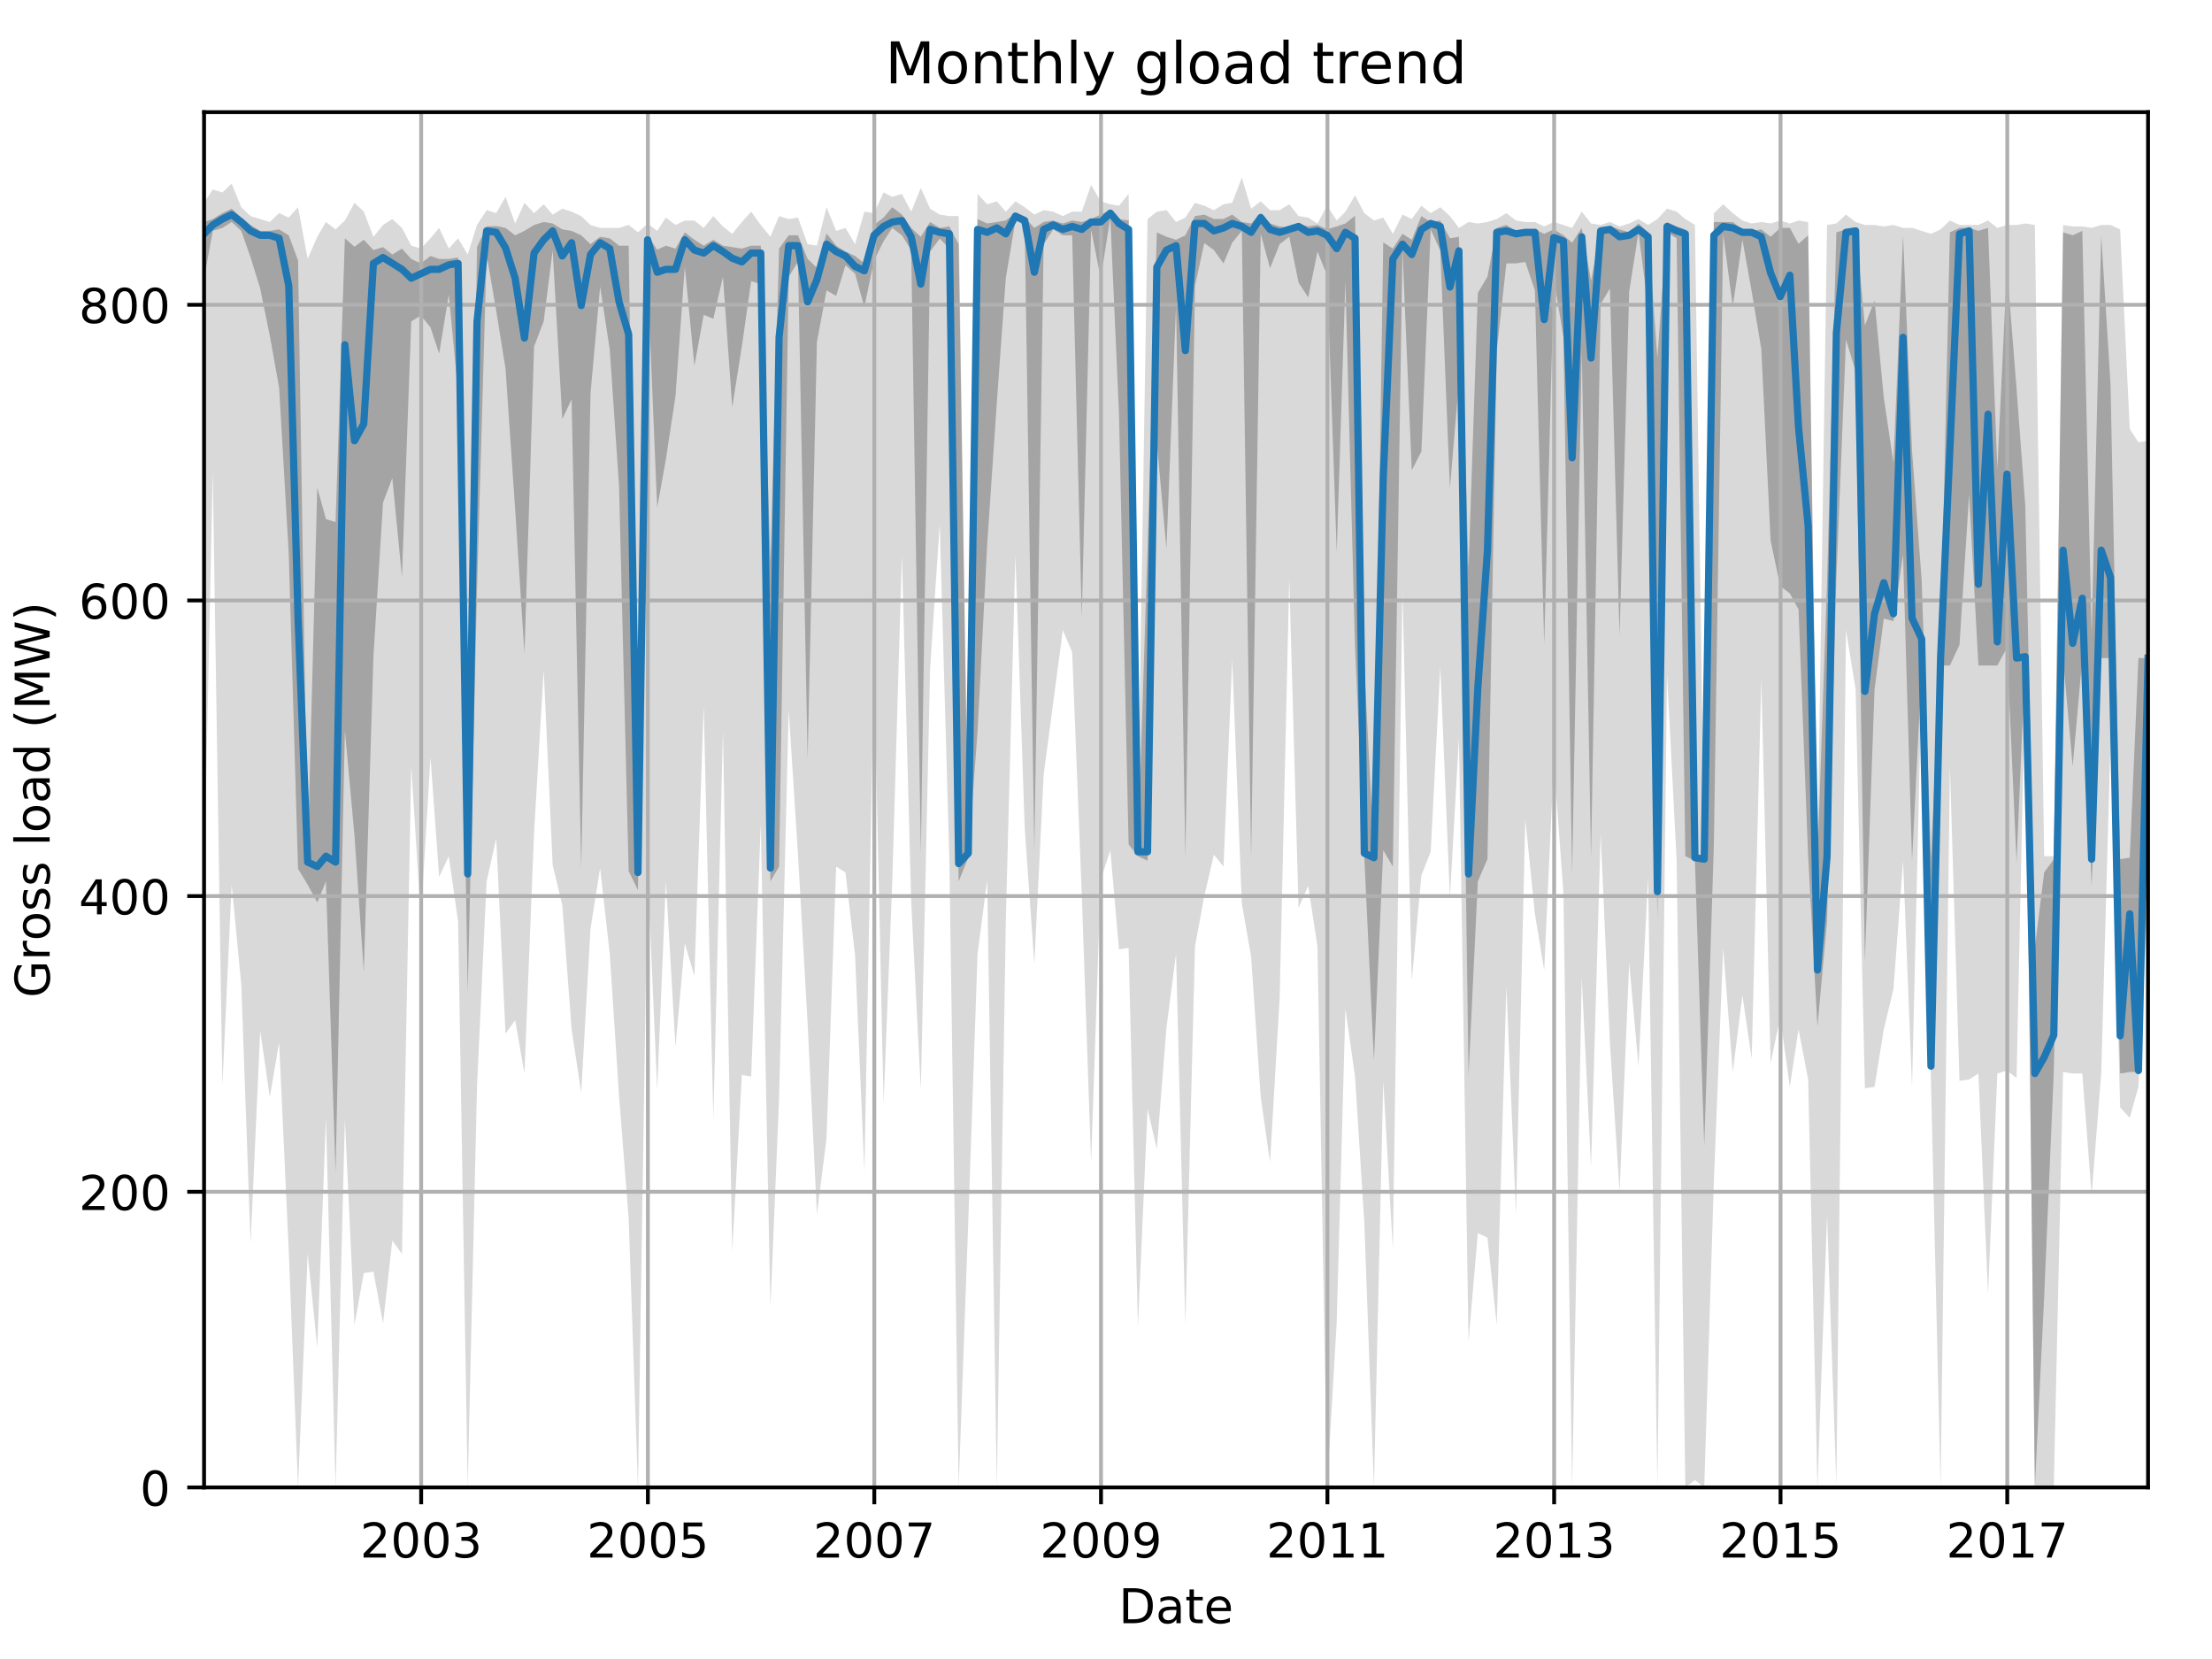 <?xml version="1.0" encoding="utf-8" standalone="no"?>
<!DOCTYPE svg PUBLIC "-//W3C//DTD SVG 1.1//EN"
  "http://www.w3.org/Graphics/SVG/1.1/DTD/svg11.dtd">
<!-- Created with matplotlib (http://matplotlib.org/) -->
<svg height="345.6pt" version="1.1" viewBox="0 0 460.8 345.6" width="460.8pt" xmlns="http://www.w3.org/2000/svg" xmlns:xlink="http://www.w3.org/1999/xlink">
 <defs>
  <style type="text/css">
*{stroke-linecap:butt;stroke-linejoin:round;}
  </style>
 </defs>
 <g id="figure_1">
  <g id="patch_1">
   <path d="M 0 345.6 
L 460.8 345.6 
L 460.8 0 
L 0 0 
z
" style="fill:none;"/>
  </g>
  <g id="axes_1">
   <g id="patch_2">
    <path d="M 42.511 309.863 
L 447.48 309.863 
L 447.48 23.365 
L 42.511 23.365 
z
" style="fill:none;"/>
   </g>
   <g id="PolyCollection_1">
    <path clip-path="url(#pd96420de31)" d="M 42.511 42.243 
L 42.511 182.983 
L 44.32 98.293 
L 46.323 226.097 
L 48.261 184.214 
L 50.264 205.156 
L 52.203 259.05 
L 54.205 214.703 
L 56.208 228.561 
L 58.147 217.166 
L 60.149 260.589 
L 62.088 309.863 
L 64.091 261.205 
L 66.094 280.607 
L 67.903 232.873 
L 69.905 309.863 
L 71.844 233.181 
L 73.847 275.988 
L 75.785 265.209 
L 77.788 264.901 
L 79.791 275.68 
L 81.729 258.434 
L 83.732 261.205 
L 85.67 159.577 
L 87.673 191.298 
L 89.676 157.73 
L 91.485 182.675 
L 93.488 178.363 
L 95.426 191.913 
L 97.429 309.863 
L 99.367 226.405 
L 101.37 183.598 
L 103.373 174.668 
L 105.311 215.319 
L 107.314 212.547 
L 109.252 223.634 
L 111.255 173.436 
L 113.258 139.56 
L 115.132 180.211 
L 117.135 188.526 
L 119.073 214.395 
L 121.076 227.637 
L 123.014 193.453 
L 125.017 180.827 
L 127.02 198.689 
L 128.958 228.253 
L 130.961 253.814 
L 132.899 309.863 
L 134.902 181.135 
L 136.905 227.021 
L 138.714 183.598 
L 140.717 218.09 
L 142.655 196.533 
L 144.658 203.308 
L 146.596 146.951 
L 148.599 233.181 
L 150.602 152.186 
L 152.54 260.589 
L 154.543 223.942 
L 156.481 224.25 
L 158.484 171.588 
L 160.487 272.292 
L 162.296 228.869 
L 164.299 147.875 
L 166.237 178.055 
L 168.24 213.163 
L 170.178 252.89 
L 172.181 237.184 
L 174.184 180.519 
L 176.123 181.751 
L 178.125 198.997 
L 180.064 243.959 
L 182.067 138.636 
L 184.069 229.793 
L 185.878 183.598 
L 187.881 115.539 
L 189.82 187.91 
L 191.822 227.021 
L 193.761 139.252 
L 195.764 109.071 
L 197.767 178.979 
L 199.705 309.863 
L 201.708 254.43 
L 203.646 198.689 
L 205.649 183.29 
L 207.652 309.863 
L 209.525 191.913 
L 211.528 115.539 
L 213.466 172.512 
L 215.469 200.844 
L 217.408 161.425 
L 219.41 146.335 
L 221.413 131.245 
L 223.352 135.864 
L 225.355 186.37 
L 227.293 242.112 
L 229.296 183.29 
L 231.299 177.131 
L 233.108 197.765 
L 235.11 197.457 
L 237.049 276.295 
L 239.052 231.025 
L 240.99 239.34 
L 242.993 214.087 
L 244.996 198.689 
L 246.934 275.988 
L 248.937 197.149 
L 250.875 186.678 
L 252.878 178.055 
L 254.881 180.519 
L 256.69 137.404 
L 258.693 188.218 
L 260.631 199.305 
L 262.634 228.561 
L 264.572 242.112 
L 266.575 207.928 
L 268.578 120.466 
L 270.516 189.142 
L 272.519 184.522 
L 274.457 197.149 
L 276.46 309.863 
L 278.463 275.372 
L 280.272 210.083 
L 282.275 224.25 
L 284.213 254.738 
L 286.216 309.863 
L 288.154 225.174 
L 290.157 260.281 
L 292.16 122.93 
L 294.098 204.232 
L 296.101 182.367 
L 298.04 177.439 
L 300.042 138.944 
L 302.045 186.986 
L 303.919 153.726 
L 305.922 279.375 
L 307.86 256.894 
L 309.863 257.818 
L 311.801 275.988 
L 313.804 205.464 
L 315.807 252.89 
L 317.745 170.664 
L 319.748 190.374 
L 321.686 202.076 
L 323.689 158.653 
L 325.692 186.062 
L 327.501 309.863 
L 329.504 203.616 
L 331.442 243.035 
L 333.445 173.744 
L 335.384 217.474 
L 337.386 248.271 
L 339.389 200.536 
L 341.328 222.094 
L 343.33 182.675 
L 345.269 309.863 
L 347.272 140.484 
L 349.274 179.287 
L 351.083 309.863 
L 353.086 308.324 
L 355.025 309.863 
L 357.028 246.115 
L 358.966 197.457 
L 360.969 223.326 
L 362.972 207.312 
L 364.91 220.554 
L 366.913 141.407 
L 368.851 221.478 
L 370.854 211.931 
L 372.857 226.405 
L 374.666 214.395 
L 376.669 224.866 
L 378.607 309.863 
L 380.61 253.198 
L 382.548 309.248 
L 384.551 131.245 
L 386.554 143.563 
L 388.492 226.713 
L 390.495 226.405 
L 392.433 214.395 
L 394.436 206.08 
L 396.439 179.287 
L 398.313 226.405 
L 400.315 141.099 
L 402.254 225.174 
L 404.257 309.863 
L 406.195 159.577 
L 408.198 225.174 
L 410.201 224.866 
L 412.139 223.634 
L 414.142 269.52 
L 416.08 223.634 
L 418.083 223.018 
L 420.086 224.558 
L 421.895 140.176 
L 423.898 309.863 
L 425.836 309.863 
L 427.839 309.863 
L 429.777 223.326 
L 431.78 223.634 
L 433.783 223.634 
L 435.721 248.887 
L 437.724 223.634 
L 439.662 154.034 
L 441.665 230.717 
L 443.668 232.873 
L 445.477 226.405 
L 447.48 186.062 
L 447.48 91.825 
L 447.48 91.825 
L 445.477 92.133 
L 443.668 89.362 
L 441.665 47.787 
L 439.662 46.863 
L 437.724 46.863 
L 435.721 47.479 
L 433.783 47.171 
L 431.78 47.171 
L 429.777 46.863 
L 427.839 178.363 
L 425.836 178.363 
L 423.898 46.863 
L 421.895 46.555 
L 420.086 46.863 
L 418.083 46.863 
L 416.08 47.479 
L 414.142 45.939 
L 412.139 46.863 
L 410.201 46.863 
L 408.198 46.863 
L 406.195 45.939 
L 404.257 47.787 
L 402.254 48.71 
L 400.315 48.095 
L 398.313 47.479 
L 396.439 47.479 
L 394.436 46.863 
L 392.433 47.171 
L 390.495 46.863 
L 388.492 46.863 
L 386.554 46.247 
L 384.551 44.707 
L 382.548 46.555 
L 380.61 46.863 
L 378.607 178.055 
L 376.669 46.247 
L 374.666 45.939 
L 372.857 46.555 
L 370.854 45.939 
L 368.851 46.555 
L 366.913 46.247 
L 364.91 46.555 
L 362.972 45.939 
L 360.969 44.399 
L 358.966 42.551 
L 357.028 44.399 
L 355.025 177.131 
L 353.086 46.863 
L 351.083 45.631 
L 349.274 44.091 
L 347.272 43.475 
L 345.269 45.631 
L 343.33 46.863 
L 341.328 45.631 
L 339.389 46.555 
L 337.386 47.171 
L 335.384 46.247 
L 333.445 46.863 
L 331.442 46.555 
L 329.504 44.091 
L 327.501 47.479 
L 325.692 46.863 
L 323.689 46.247 
L 321.686 47.171 
L 319.748 46.247 
L 317.745 46.247 
L 315.807 45.939 
L 313.804 44.399 
L 311.801 45.631 
L 309.863 46.247 
L 307.86 46.555 
L 305.922 46.247 
L 303.919 47.479 
L 302.045 45.015 
L 300.042 43.167 
L 298.04 44.399 
L 296.101 42.859 
L 294.098 45.631 
L 292.16 44.707 
L 290.157 48.71 
L 288.154 45.323 
L 286.216 45.939 
L 284.213 44.399 
L 282.275 40.703 
L 280.272 44.091 
L 278.463 45.939 
L 276.46 42.859 
L 274.457 46.555 
L 272.519 45.323 
L 270.516 45.015 
L 268.578 42.551 
L 266.575 43.783 
L 264.572 43.783 
L 262.634 41.935 
L 260.631 43.475 
L 258.693 37.008 
L 256.69 42.243 
L 254.881 42.551 
L 252.878 43.783 
L 250.875 42.859 
L 248.937 42.243 
L 246.934 45.323 
L 244.996 46.247 
L 242.993 43.783 
L 240.99 44.091 
L 239.052 45.631 
L 237.049 169.432 
L 235.11 40.395 
L 233.108 42.859 
L 231.299 42.551 
L 229.296 41.935 
L 227.293 38.548 
L 225.355 44.091 
L 223.352 44.091 
L 221.413 45.015 
L 219.41 44.091 
L 217.408 43.783 
L 215.469 44.707 
L 213.466 43.167 
L 211.528 41.935 
L 209.525 44.091 
L 207.652 41.935 
L 205.649 42.551 
L 203.646 40.395 
L 201.708 176.207 
L 199.705 45.015 
L 197.767 45.015 
L 195.764 44.707 
L 193.761 43.475 
L 191.822 39.164 
L 189.82 44.091 
L 187.881 40.395 
L 185.878 41.011 
L 184.069 40.087 
L 182.067 44.399 
L 180.064 44.091 
L 178.125 50.866 
L 176.123 47.479 
L 174.184 48.095 
L 172.181 43.167 
L 170.178 51.174 
L 168.24 50.866 
L 166.237 45.323 
L 164.299 45.631 
L 162.296 45.015 
L 160.487 49.326 
L 158.484 46.863 
L 156.481 44.091 
L 154.543 46.247 
L 152.54 48.71 
L 150.602 47.171 
L 148.599 45.015 
L 146.596 47.479 
L 144.658 45.939 
L 142.655 45.939 
L 140.717 46.863 
L 138.714 45.323 
L 136.905 48.095 
L 134.902 46.555 
L 132.899 48.402 
L 130.961 46.863 
L 128.958 47.479 
L 127.02 47.479 
L 125.017 47.479 
L 123.014 46.863 
L 121.076 45.015 
L 119.073 44.091 
L 117.135 43.475 
L 115.132 44.707 
L 113.258 42.551 
L 111.255 44.399 
L 109.252 42.243 
L 107.314 46.555 
L 105.311 41.011 
L 103.373 44.399 
L 101.37 43.783 
L 99.367 46.863 
L 97.429 53.022 
L 95.426 49.634 
L 93.488 51.79 
L 91.485 47.479 
L 89.676 49.634 
L 87.673 51.79 
L 85.67 51.174 
L 83.732 47.479 
L 81.729 45.631 
L 79.791 46.863 
L 77.788 49.326 
L 75.785 44.091 
L 73.847 42.243 
L 71.844 45.939 
L 69.905 47.787 
L 67.903 46.247 
L 66.094 49.326 
L 64.091 53.946 
L 62.088 43.167 
L 60.149 45.323 
L 58.147 44.399 
L 56.208 46.247 
L 54.205 45.631 
L 52.203 45.015 
L 50.264 43.167 
L 48.261 38.24 
L 46.323 40.087 
L 44.32 39.472 
L 42.511 42.243 
z
" style="fill:#808080;fill-opacity:0.3;"/>
   </g>
   <g id="PolyCollection_2">
    <path clip-path="url(#pd96420de31)" d="M 42.511 46.247 
L 42.511 58.026 
L 44.32 48.095 
L 46.323 47.479 
L 48.261 46.247 
L 50.264 48.095 
L 52.203 53.638 
L 54.205 60.105 
L 56.208 69.96 
L 58.147 80.739 
L 60.149 115.231 
L 62.088 180.981 
L 64.091 184.291 
L 66.094 187.987 
L 67.903 183.598 
L 69.905 244.267 
L 71.844 152.186 
L 73.847 174.052 
L 75.785 202.461 
L 77.788 136.788 
L 79.791 104.683 
L 81.729 99.601 
L 83.732 120.158 
L 85.67 66.957 
L 87.673 65.725 
L 89.676 68.189 
L 91.485 73.655 
L 93.488 61.337 
L 95.426 81.663 
L 97.429 206.85 
L 99.367 123.007 
L 101.37 53.022 
L 103.373 64.725 
L 105.311 76.812 
L 107.314 106.069 
L 109.252 136.172 
L 111.255 72.193 
L 113.258 66.957 
L 115.132 52.175 
L 117.135 87.283 
L 119.073 83.202 
L 121.076 180.827 
L 123.014 81.971 
L 125.017 59.72 
L 127.02 72.809 
L 128.958 101.218 
L 130.961 181.443 
L 132.899 185.446 
L 134.902 58.026 
L 136.905 105.761 
L 138.714 95.675 
L 140.717 82.509 
L 142.655 55.563 
L 144.658 76.196 
L 146.596 65.571 
L 148.599 66.418 
L 150.602 57.641 
L 152.54 84.819 
L 154.543 72.116 
L 156.481 58.565 
L 158.484 59.181 
L 160.487 183.598 
L 162.296 180.519 
L 164.299 57.641 
L 166.237 54.562 
L 168.24 158.191 
L 170.178 71.269 
L 172.181 60.49 
L 174.184 61.645 
L 176.123 55.255 
L 178.125 57.025 
L 180.064 63.955 
L 182.067 54.254 
L 184.069 50.25 
L 185.878 47.479 
L 187.881 49.018 
L 189.82 52.098 
L 191.822 177.747 
L 193.761 52.406 
L 195.764 49.711 
L 197.767 51.79 
L 199.705 183.598 
L 201.708 178.671 
L 203.646 152.263 
L 205.649 113.383 
L 207.652 83.895 
L 209.525 57.949 
L 211.528 45.939 
L 213.466 46.863 
L 215.469 177.439 
L 217.408 50.866 
L 219.41 47.787 
L 221.413 49.018 
L 223.352 49.018 
L 225.355 128.704 
L 227.293 47.787 
L 229.296 57.949 
L 231.299 45.323 
L 233.108 86.282 
L 235.11 175.899 
L 237.049 178.363 
L 239.052 179.287 
L 240.99 92.21 
L 242.993 114.307 
L 244.996 63.57 
L 246.934 178.671 
L 248.937 59.566 
L 250.875 50.635 
L 252.878 52.098 
L 254.881 54.87 
L 256.69 50.558 
L 258.693 48.095 
L 260.631 178.671 
L 262.634 48.71 
L 264.572 55.871 
L 266.575 50.866 
L 268.578 49.326 
L 270.516 58.873 
L 272.519 61.953 
L 274.457 52.406 
L 276.46 57.333 
L 278.463 115 
L 280.272 58.565 
L 282.275 134.632 
L 284.213 178.671 
L 286.216 220.939 
L 288.154 177.131 
L 290.157 180.519 
L 292.16 52.098 
L 294.098 97.985 
L 296.101 94.058 
L 298.04 47.787 
L 300.042 52.175 
L 302.045 101.757 
L 303.919 79.584 
L 305.922 224.019 
L 307.86 183.598 
L 309.863 178.979 
L 311.801 73.117 
L 313.804 54.87 
L 315.807 54.87 
L 317.745 54.562 
L 319.748 60.49 
L 321.686 134.324 
L 323.689 58.026 
L 325.692 70.268 
L 327.501 182.059 
L 329.504 72.886 
L 331.442 178.671 
L 333.445 63.339 
L 335.384 60.105 
L 337.386 132.477 
L 339.389 60.721 
L 341.328 48.402 
L 343.33 64.109 
L 345.269 191.606 
L 347.272 48.402 
L 349.274 49.634 
L 351.083 178.363 
L 353.086 179.287 
L 355.025 238.724 
L 357.028 175.976 
L 358.966 48.71 
L 360.969 63.801 
L 362.972 49.942 
L 364.91 60.721 
L 366.913 72.732 
L 368.851 112.613 
L 370.854 122.083 
L 372.857 123.623 
L 374.666 126.933 
L 376.669 178.363 
L 378.607 213.856 
L 380.61 191.913 
L 382.548 120.543 
L 384.551 70.73 
L 386.554 77.351 
L 388.492 200.228 
L 390.495 143.717 
L 392.433 128.858 
L 394.436 129.397 
L 396.439 115.539 
L 398.313 179.287 
L 400.315 139.329 
L 402.254 223.326 
L 404.257 138.636 
L 406.195 138.636 
L 408.198 134.324 
L 410.201 102.989 
L 412.139 138.636 
L 414.142 138.636 
L 416.08 138.636 
L 418.083 134.94 
L 420.086 179.672 
L 421.895 137.096 
L 423.898 309.863 
L 425.836 270.213 
L 427.839 223.326 
L 429.777 137.173 
L 431.78 159.654 
L 433.783 137.096 
L 435.721 184.599 
L 437.724 137.096 
L 439.662 137.096 
L 441.665 223.634 
L 443.668 223.326 
L 445.477 223.326 
L 447.48 137.096 
L 447.48 137.096 
L 447.48 137.096 
L 445.477 137.096 
L 443.668 178.671 
L 441.665 178.979 
L 439.662 80.046 
L 437.724 49.018 
L 435.721 132.323 
L 433.783 48.095 
L 431.78 49.018 
L 429.777 48.402 
L 427.839 178.979 
L 425.836 181.751 
L 423.898 197.457 
L 421.895 105.222 
L 420.086 80.97 
L 418.083 55.794 
L 416.08 97.6 
L 414.142 47.479 
L 412.139 48.095 
L 410.201 47.479 
L 408.198 47.479 
L 406.195 48.402 
L 404.257 134.863 
L 402.254 178.671 
L 400.315 120.851 
L 398.313 93.904 
L 396.439 49.018 
L 394.436 96.368 
L 392.433 82.894 
L 390.495 62.569 
L 388.492 67.804 
L 386.554 47.479 
L 384.551 47.787 
L 382.548 48.402 
L 380.61 121.159 
L 378.607 178.979 
L 376.669 49.018 
L 374.666 50.789 
L 372.857 47.479 
L 370.854 47.479 
L 368.851 49.326 
L 366.913 47.787 
L 364.91 48.095 
L 362.972 47.787 
L 360.969 46.247 
L 358.966 46.247 
L 357.028 46.247 
L 355.025 178.671 
L 353.086 178.363 
L 351.083 47.787 
L 349.274 47.171 
L 347.272 46.247 
L 345.269 74.579 
L 343.33 48.402 
L 341.328 46.555 
L 339.389 48.402 
L 337.386 47.787 
L 335.384 47.171 
L 333.445 47.71 
L 331.442 58.488 
L 329.504 47.479 
L 327.501 50.558 
L 325.692 49.018 
L 323.689 47.787 
L 321.686 48.71 
L 319.748 47.787 
L 317.745 47.787 
L 315.807 48.095 
L 313.804 46.863 
L 311.801 47.479 
L 309.863 57.641 
L 307.86 61.029 
L 305.922 118.464 
L 303.919 49.326 
L 302.045 49.634 
L 300.042 45.939 
L 298.04 46.247 
L 296.101 45.015 
L 294.098 49.942 
L 292.16 48.71 
L 290.157 51.79 
L 288.154 50.481 
L 286.216 177.747 
L 284.213 138.944 
L 282.275 44.938 
L 280.272 46.555 
L 278.463 47.171 
L 276.46 47.787 
L 274.457 46.863 
L 272.519 47.171 
L 270.516 46.555 
L 268.578 47.479 
L 266.575 47.171 
L 264.572 46.555 
L 262.634 44.399 
L 260.631 46.555 
L 258.693 46.247 
L 256.69 44.707 
L 254.881 45.631 
L 252.878 45.631 
L 250.875 44.707 
L 248.937 45.015 
L 246.934 49.018 
L 244.996 49.942 
L 242.993 49.326 
L 240.99 48.402 
L 239.052 114.153 
L 237.049 177.131 
L 235.11 45.939 
L 233.108 45.631 
L 231.299 43.783 
L 229.296 44.707 
L 227.293 45.631 
L 225.355 46.247 
L 223.352 45.939 
L 221.413 46.555 
L 219.41 45.939 
L 217.408 46.247 
L 215.469 47.479 
L 213.466 45.323 
L 211.528 44.399 
L 209.525 45.939 
L 207.652 46.247 
L 205.649 46.555 
L 203.646 45.631 
L 201.708 177.439 
L 199.705 50.866 
L 197.767 47.171 
L 195.764 47.479 
L 193.761 46.247 
L 191.822 49.326 
L 189.82 47.479 
L 187.881 44.707 
L 185.878 43.167 
L 184.069 45.323 
L 182.067 46.863 
L 180.064 54.87 
L 178.125 53.33 
L 176.123 52.406 
L 174.184 51.174 
L 172.181 48.633 
L 170.178 55.794 
L 168.24 53.946 
L 166.237 49.018 
L 164.299 49.018 
L 162.296 51.79 
L 160.487 117.078 
L 158.484 51.174 
L 156.481 51.174 
L 154.543 51.79 
L 152.54 51.482 
L 150.602 51.174 
L 148.599 49.942 
L 146.596 51.174 
L 144.658 49.942 
L 142.655 48.402 
L 140.717 51.79 
L 138.714 51.174 
L 136.905 52.021 
L 134.902 49.018 
L 132.899 180.827 
L 130.961 51.174 
L 128.958 51.174 
L 127.02 49.634 
L 125.017 49.326 
L 123.014 50.866 
L 121.076 49.018 
L 119.073 48.095 
L 117.135 47.787 
L 115.132 46.555 
L 113.258 46.247 
L 111.255 46.863 
L 109.252 48.095 
L 107.314 49.018 
L 105.311 47.479 
L 103.373 47.094 
L 101.37 47.171 
L 99.367 51.482 
L 97.429 177.131 
L 95.426 53.638 
L 93.488 53.946 
L 91.485 53.946 
L 89.676 53.33 
L 87.673 54.87 
L 85.67 53.946 
L 83.732 51.79 
L 81.729 53.022 
L 79.791 51.482 
L 77.788 52.098 
L 75.785 49.942 
L 73.847 51.405 
L 71.844 49.634 
L 69.905 108.763 
L 67.903 108.147 
L 66.094 101.603 
L 64.091 178.363 
L 62.088 54.254 
L 60.149 49.018 
L 58.147 47.787 
L 56.208 48.095 
L 54.205 48.095 
L 52.203 46.863 
L 50.264 45.323 
L 48.261 43.475 
L 46.323 44.399 
L 44.32 45.631 
L 42.511 46.247 
z
" style="fill:#808080;fill-opacity:0.6;"/>
   </g>
   <g id="matplotlib.axis_1">
    <g id="xtick_1">
     <g id="line2d_1">
      <path clip-path="url(#pd96420de31)" d="M 87.737 309.863 
L 87.737 23.365 
" style="fill:none;stroke:#b0b0b0;stroke-linecap:square;stroke-width:0.8;"/>
     </g>
     <g id="line2d_2">
      <defs>
       <path d="M 0 0 
L 0 3.5 
" id="mec53984baf" style="stroke:#000000;stroke-width:0.8;"/>
      </defs>
      <g>
       <use style="stroke:#000000;stroke-width:0.8;" x="87.737" xlink:href="#mec53984baf" y="309.863"/>
      </g>
     </g>
     <g id="text_1">
      <!-- 2003 -->
      <defs>
       <path d="M 19.188 8.297 
L 53.609 8.297 
L 53.609 0 
L 7.328 0 
L 7.328 8.297 
Q 12.938 14.109 22.625 23.891 
Q 32.328 33.688 34.812 36.531 
Q 39.547 41.844 41.422 45.531 
Q 43.312 49.219 43.312 52.781 
Q 43.312 58.594 39.234 62.25 
Q 35.156 65.922 28.609 65.922 
Q 23.969 65.922 18.812 64.312 
Q 13.672 62.703 7.812 59.422 
L 7.812 69.391 
Q 13.766 71.781 18.938 73 
Q 24.125 74.219 28.422 74.219 
Q 39.75 74.219 46.484 68.547 
Q 53.219 62.891 53.219 53.422 
Q 53.219 48.922 51.531 44.891 
Q 49.859 40.875 45.406 35.406 
Q 44.188 33.984 37.641 27.219 
Q 31.109 20.453 19.188 8.297 
z
" id="DejaVuSans-32"/>
       <path d="M 31.781 66.406 
Q 24.172 66.406 20.328 58.906 
Q 16.5 51.422 16.5 36.375 
Q 16.5 21.391 20.328 13.891 
Q 24.172 6.391 31.781 6.391 
Q 39.453 6.391 43.281 13.891 
Q 47.125 21.391 47.125 36.375 
Q 47.125 51.422 43.281 58.906 
Q 39.453 66.406 31.781 66.406 
z
M 31.781 74.219 
Q 44.047 74.219 50.516 64.516 
Q 56.984 54.828 56.984 36.375 
Q 56.984 17.969 50.516 8.266 
Q 44.047 -1.422 31.781 -1.422 
Q 19.531 -1.422 13.062 8.266 
Q 6.594 17.969 6.594 36.375 
Q 6.594 54.828 13.062 64.516 
Q 19.531 74.219 31.781 74.219 
z
" id="DejaVuSans-30"/>
       <path d="M 40.578 39.312 
Q 47.656 37.797 51.625 33 
Q 55.609 28.219 55.609 21.188 
Q 55.609 10.406 48.188 4.484 
Q 40.766 -1.422 27.094 -1.422 
Q 22.516 -1.422 17.656 -0.516 
Q 12.797 0.391 7.625 2.203 
L 7.625 11.719 
Q 11.719 9.328 16.594 8.109 
Q 21.484 6.891 26.812 6.891 
Q 36.078 6.891 40.938 10.547 
Q 45.797 14.203 45.797 21.188 
Q 45.797 27.641 41.281 31.266 
Q 36.766 34.906 28.719 34.906 
L 20.219 34.906 
L 20.219 43.016 
L 29.109 43.016 
Q 36.375 43.016 40.234 45.922 
Q 44.094 48.828 44.094 54.297 
Q 44.094 59.906 40.109 62.906 
Q 36.141 65.922 28.719 65.922 
Q 24.656 65.922 20.016 65.031 
Q 15.375 64.156 9.812 62.312 
L 9.812 71.094 
Q 15.438 72.656 20.344 73.438 
Q 25.25 74.219 29.594 74.219 
Q 40.828 74.219 47.359 69.109 
Q 53.906 64.016 53.906 55.328 
Q 53.906 49.266 50.438 45.094 
Q 46.969 40.922 40.578 39.312 
z
" id="DejaVuSans-33"/>
      </defs>
      <g transform="translate(75.012 324.462)scale(0.1 -0.1)">
       <use xlink:href="#DejaVuSans-32"/>
       <use x="63.623" xlink:href="#DejaVuSans-30"/>
       <use x="127.246" xlink:href="#DejaVuSans-30"/>
       <use x="190.869" xlink:href="#DejaVuSans-33"/>
      </g>
     </g>
    </g>
    <g id="xtick_2">
     <g id="line2d_3">
      <path clip-path="url(#pd96420de31)" d="M 134.967 309.863 
L 134.967 23.365 
" style="fill:none;stroke:#b0b0b0;stroke-linecap:square;stroke-width:0.8;"/>
     </g>
     <g id="line2d_4">
      <g>
       <use style="stroke:#000000;stroke-width:0.8;" x="134.967" xlink:href="#mec53984baf" y="309.863"/>
      </g>
     </g>
     <g id="text_2">
      <!-- 2005 -->
      <defs>
       <path d="M 10.797 72.906 
L 49.516 72.906 
L 49.516 64.594 
L 19.828 64.594 
L 19.828 46.734 
Q 21.969 47.469 24.109 47.828 
Q 26.266 48.188 28.422 48.188 
Q 40.625 48.188 47.75 41.5 
Q 54.891 34.812 54.891 23.391 
Q 54.891 11.625 47.562 5.094 
Q 40.234 -1.422 26.906 -1.422 
Q 22.312 -1.422 17.547 -0.641 
Q 12.797 0.141 7.719 1.703 
L 7.719 11.625 
Q 12.109 9.234 16.797 8.062 
Q 21.484 6.891 26.703 6.891 
Q 35.156 6.891 40.078 11.328 
Q 45.016 15.766 45.016 23.391 
Q 45.016 31 40.078 35.438 
Q 35.156 39.891 26.703 39.891 
Q 22.75 39.891 18.812 39.016 
Q 14.891 38.141 10.797 36.281 
z
" id="DejaVuSans-35"/>
      </defs>
      <g transform="translate(122.242 324.462)scale(0.1 -0.1)">
       <use xlink:href="#DejaVuSans-32"/>
       <use x="63.623" xlink:href="#DejaVuSans-30"/>
       <use x="127.246" xlink:href="#DejaVuSans-30"/>
       <use x="190.869" xlink:href="#DejaVuSans-35"/>
      </g>
     </g>
    </g>
    <g id="xtick_3">
     <g id="line2d_5">
      <path clip-path="url(#pd96420de31)" d="M 182.131 309.863 
L 182.131 23.365 
" style="fill:none;stroke:#b0b0b0;stroke-linecap:square;stroke-width:0.8;"/>
     </g>
     <g id="line2d_6">
      <g>
       <use style="stroke:#000000;stroke-width:0.8;" x="182.131" xlink:href="#mec53984baf" y="309.863"/>
      </g>
     </g>
     <g id="text_3">
      <!-- 2007 -->
      <defs>
       <path d="M 8.203 72.906 
L 55.078 72.906 
L 55.078 68.703 
L 28.609 0 
L 18.312 0 
L 43.219 64.594 
L 8.203 64.594 
z
" id="DejaVuSans-37"/>
      </defs>
      <g transform="translate(169.406 324.462)scale(0.1 -0.1)">
       <use xlink:href="#DejaVuSans-32"/>
       <use x="63.623" xlink:href="#DejaVuSans-30"/>
       <use x="127.246" xlink:href="#DejaVuSans-30"/>
       <use x="190.869" xlink:href="#DejaVuSans-37"/>
      </g>
     </g>
    </g>
    <g id="xtick_4">
     <g id="line2d_7">
      <path clip-path="url(#pd96420de31)" d="M 229.36 309.863 
L 229.36 23.365 
" style="fill:none;stroke:#b0b0b0;stroke-linecap:square;stroke-width:0.8;"/>
     </g>
     <g id="line2d_8">
      <g>
       <use style="stroke:#000000;stroke-width:0.8;" x="229.36" xlink:href="#mec53984baf" y="309.863"/>
      </g>
     </g>
     <g id="text_4">
      <!-- 2009 -->
      <defs>
       <path d="M 10.984 1.516 
L 10.984 10.5 
Q 14.703 8.734 18.5 7.812 
Q 22.312 6.891 25.984 6.891 
Q 35.75 6.891 40.891 13.453 
Q 46.047 20.016 46.781 33.406 
Q 43.953 29.203 39.594 26.953 
Q 35.25 24.703 29.984 24.703 
Q 19.047 24.703 12.672 31.312 
Q 6.297 37.938 6.297 49.422 
Q 6.297 60.641 12.938 67.422 
Q 19.578 74.219 30.609 74.219 
Q 43.266 74.219 49.922 64.516 
Q 56.594 54.828 56.594 36.375 
Q 56.594 19.141 48.406 8.859 
Q 40.234 -1.422 26.422 -1.422 
Q 22.703 -1.422 18.891 -0.688 
Q 15.094 0.047 10.984 1.516 
z
M 30.609 32.422 
Q 37.25 32.422 41.125 36.953 
Q 45.016 41.5 45.016 49.422 
Q 45.016 57.281 41.125 61.844 
Q 37.25 66.406 30.609 66.406 
Q 23.969 66.406 20.094 61.844 
Q 16.219 57.281 16.219 49.422 
Q 16.219 41.5 20.094 36.953 
Q 23.969 32.422 30.609 32.422 
z
" id="DejaVuSans-39"/>
      </defs>
      <g transform="translate(216.635 324.462)scale(0.1 -0.1)">
       <use xlink:href="#DejaVuSans-32"/>
       <use x="63.623" xlink:href="#DejaVuSans-30"/>
       <use x="127.246" xlink:href="#DejaVuSans-30"/>
       <use x="190.869" xlink:href="#DejaVuSans-39"/>
      </g>
     </g>
    </g>
    <g id="xtick_5">
     <g id="line2d_9">
      <path clip-path="url(#pd96420de31)" d="M 276.525 309.863 
L 276.525 23.365 
" style="fill:none;stroke:#b0b0b0;stroke-linecap:square;stroke-width:0.8;"/>
     </g>
     <g id="line2d_10">
      <g>
       <use style="stroke:#000000;stroke-width:0.8;" x="276.525" xlink:href="#mec53984baf" y="309.863"/>
      </g>
     </g>
     <g id="text_5">
      <!-- 2011 -->
      <defs>
       <path d="M 12.406 8.297 
L 28.516 8.297 
L 28.516 63.922 
L 10.984 60.406 
L 10.984 69.391 
L 28.422 72.906 
L 38.281 72.906 
L 38.281 8.297 
L 54.391 8.297 
L 54.391 0 
L 12.406 0 
z
" id="DejaVuSans-31"/>
      </defs>
      <g transform="translate(263.8 324.462)scale(0.1 -0.1)">
       <use xlink:href="#DejaVuSans-32"/>
       <use x="63.623" xlink:href="#DejaVuSans-30"/>
       <use x="127.246" xlink:href="#DejaVuSans-31"/>
       <use x="190.869" xlink:href="#DejaVuSans-31"/>
      </g>
     </g>
    </g>
    <g id="xtick_6">
     <g id="line2d_11">
      <path clip-path="url(#pd96420de31)" d="M 323.754 309.863 
L 323.754 23.365 
" style="fill:none;stroke:#b0b0b0;stroke-linecap:square;stroke-width:0.8;"/>
     </g>
     <g id="line2d_12">
      <g>
       <use style="stroke:#000000;stroke-width:0.8;" x="323.754" xlink:href="#mec53984baf" y="309.863"/>
      </g>
     </g>
     <g id="text_6">
      <!-- 2013 -->
      <g transform="translate(311.029 324.462)scale(0.1 -0.1)">
       <use xlink:href="#DejaVuSans-32"/>
       <use x="63.623" xlink:href="#DejaVuSans-30"/>
       <use x="127.246" xlink:href="#DejaVuSans-31"/>
       <use x="190.869" xlink:href="#DejaVuSans-33"/>
      </g>
     </g>
    </g>
    <g id="xtick_7">
     <g id="line2d_13">
      <path clip-path="url(#pd96420de31)" d="M 370.918 309.863 
L 370.918 23.365 
" style="fill:none;stroke:#b0b0b0;stroke-linecap:square;stroke-width:0.8;"/>
     </g>
     <g id="line2d_14">
      <g>
       <use style="stroke:#000000;stroke-width:0.8;" x="370.918" xlink:href="#mec53984baf" y="309.863"/>
      </g>
     </g>
     <g id="text_7">
      <!-- 2015 -->
      <g transform="translate(358.193 324.462)scale(0.1 -0.1)">
       <use xlink:href="#DejaVuSans-32"/>
       <use x="63.623" xlink:href="#DejaVuSans-30"/>
       <use x="127.246" xlink:href="#DejaVuSans-31"/>
       <use x="190.869" xlink:href="#DejaVuSans-35"/>
      </g>
     </g>
    </g>
    <g id="xtick_8">
     <g id="line2d_15">
      <path clip-path="url(#pd96420de31)" d="M 418.148 309.863 
L 418.148 23.365 
" style="fill:none;stroke:#b0b0b0;stroke-linecap:square;stroke-width:0.8;"/>
     </g>
     <g id="line2d_16">
      <g>
       <use style="stroke:#000000;stroke-width:0.8;" x="418.148" xlink:href="#mec53984baf" y="309.863"/>
      </g>
     </g>
     <g id="text_8">
      <!-- 2017 -->
      <g transform="translate(405.423 324.462)scale(0.1 -0.1)">
       <use xlink:href="#DejaVuSans-32"/>
       <use x="63.623" xlink:href="#DejaVuSans-30"/>
       <use x="127.246" xlink:href="#DejaVuSans-31"/>
       <use x="190.869" xlink:href="#DejaVuSans-37"/>
      </g>
     </g>
    </g>
    <g id="text_9">
     <!-- Date -->
     <defs>
      <path d="M 19.672 64.797 
L 19.672 8.109 
L 31.594 8.109 
Q 46.688 8.109 53.688 14.938 
Q 60.688 21.781 60.688 36.531 
Q 60.688 51.172 53.688 57.984 
Q 46.688 64.797 31.594 64.797 
z
M 9.812 72.906 
L 30.078 72.906 
Q 51.266 72.906 61.172 64.094 
Q 71.094 55.281 71.094 36.531 
Q 71.094 17.672 61.125 8.828 
Q 51.172 0 30.078 0 
L 9.812 0 
z
" id="DejaVuSans-44"/>
      <path d="M 34.281 27.484 
Q 23.391 27.484 19.188 25 
Q 14.984 22.516 14.984 16.5 
Q 14.984 11.719 18.141 8.906 
Q 21.297 6.109 26.703 6.109 
Q 34.188 6.109 38.703 11.406 
Q 43.219 16.703 43.219 25.484 
L 43.219 27.484 
z
M 52.203 31.203 
L 52.203 0 
L 43.219 0 
L 43.219 8.297 
Q 40.141 3.328 35.547 0.953 
Q 30.953 -1.422 24.312 -1.422 
Q 15.922 -1.422 10.953 3.297 
Q 6 8.016 6 15.922 
Q 6 25.141 12.172 29.828 
Q 18.359 34.516 30.609 34.516 
L 43.219 34.516 
L 43.219 35.406 
Q 43.219 41.609 39.141 45 
Q 35.062 48.391 27.688 48.391 
Q 23 48.391 18.547 47.266 
Q 14.109 46.141 10.016 43.891 
L 10.016 52.203 
Q 14.938 54.109 19.578 55.047 
Q 24.219 56 28.609 56 
Q 40.484 56 46.344 49.844 
Q 52.203 43.703 52.203 31.203 
z
" id="DejaVuSans-61"/>
      <path d="M 18.312 70.219 
L 18.312 54.688 
L 36.812 54.688 
L 36.812 47.703 
L 18.312 47.703 
L 18.312 18.016 
Q 18.312 11.328 20.141 9.422 
Q 21.969 7.516 27.594 7.516 
L 36.812 7.516 
L 36.812 0 
L 27.594 0 
Q 17.188 0 13.234 3.875 
Q 9.281 7.766 9.281 18.016 
L 9.281 47.703 
L 2.688 47.703 
L 2.688 54.688 
L 9.281 54.688 
L 9.281 70.219 
z
" id="DejaVuSans-74"/>
      <path d="M 56.203 29.594 
L 56.203 25.203 
L 14.891 25.203 
Q 15.484 15.922 20.484 11.062 
Q 25.484 6.203 34.422 6.203 
Q 39.594 6.203 44.453 7.469 
Q 49.312 8.734 54.109 11.281 
L 54.109 2.781 
Q 49.266 0.734 44.188 -0.344 
Q 39.109 -1.422 33.891 -1.422 
Q 20.797 -1.422 13.156 6.188 
Q 5.516 13.812 5.516 26.812 
Q 5.516 40.234 12.766 48.109 
Q 20.016 56 32.328 56 
Q 43.359 56 49.781 48.891 
Q 56.203 41.797 56.203 29.594 
z
M 47.219 32.234 
Q 47.125 39.594 43.094 43.984 
Q 39.062 48.391 32.422 48.391 
Q 24.906 48.391 20.391 44.141 
Q 15.875 39.891 15.188 32.172 
z
" id="DejaVuSans-65"/>
     </defs>
     <g transform="translate(233.045 338.14)scale(0.1 -0.1)">
      <use xlink:href="#DejaVuSans-44"/>
      <use x="77.002" xlink:href="#DejaVuSans-61"/>
      <use x="138.281" xlink:href="#DejaVuSans-74"/>
      <use x="177.49" xlink:href="#DejaVuSans-65"/>
     </g>
    </g>
   </g>
   <g id="matplotlib.axis_2">
    <g id="ytick_1">
     <g id="line2d_17">
      <path clip-path="url(#pd96420de31)" d="M 42.511 309.863 
L 447.48 309.863 
" style="fill:none;stroke:#b0b0b0;stroke-linecap:square;stroke-width:0.8;"/>
     </g>
     <g id="line2d_18">
      <defs>
       <path d="M 0 0 
L -3.5 0 
" id="mb3cab8917c" style="stroke:#000000;stroke-width:0.8;"/>
      </defs>
      <g>
       <use style="stroke:#000000;stroke-width:0.8;" x="42.511" xlink:href="#mb3cab8917c" y="309.863"/>
      </g>
     </g>
     <g id="text_10">
      <!-- 0 -->
      <g transform="translate(29.149 313.663)scale(0.1 -0.1)">
       <use xlink:href="#DejaVuSans-30"/>
      </g>
     </g>
    </g>
    <g id="ytick_2">
     <g id="line2d_19">
      <path clip-path="url(#pd96420de31)" d="M 42.511 248.271 
L 447.48 248.271 
" style="fill:none;stroke:#b0b0b0;stroke-linecap:square;stroke-width:0.8;"/>
     </g>
     <g id="line2d_20">
      <g>
       <use style="stroke:#000000;stroke-width:0.8;" x="42.511" xlink:href="#mb3cab8917c" y="248.271"/>
      </g>
     </g>
     <g id="text_11">
      <!-- 200 -->
      <g transform="translate(16.424 252.07)scale(0.1 -0.1)">
       <use xlink:href="#DejaVuSans-32"/>
       <use x="63.623" xlink:href="#DejaVuSans-30"/>
       <use x="127.246" xlink:href="#DejaVuSans-30"/>
      </g>
     </g>
    </g>
    <g id="ytick_3">
     <g id="line2d_21">
      <path clip-path="url(#pd96420de31)" d="M 42.511 186.678 
L 447.48 186.678 
" style="fill:none;stroke:#b0b0b0;stroke-linecap:square;stroke-width:0.8;"/>
     </g>
     <g id="line2d_22">
      <g>
       <use style="stroke:#000000;stroke-width:0.8;" x="42.511" xlink:href="#mb3cab8917c" y="186.678"/>
      </g>
     </g>
     <g id="text_12">
      <!-- 400 -->
      <defs>
       <path d="M 37.797 64.312 
L 12.891 25.391 
L 37.797 25.391 
z
M 35.203 72.906 
L 47.609 72.906 
L 47.609 25.391 
L 58.016 25.391 
L 58.016 17.188 
L 47.609 17.188 
L 47.609 0 
L 37.797 0 
L 37.797 17.188 
L 4.891 17.188 
L 4.891 26.703 
z
" id="DejaVuSans-34"/>
      </defs>
      <g transform="translate(16.424 190.477)scale(0.1 -0.1)">
       <use xlink:href="#DejaVuSans-34"/>
       <use x="63.623" xlink:href="#DejaVuSans-30"/>
       <use x="127.246" xlink:href="#DejaVuSans-30"/>
      </g>
     </g>
    </g>
    <g id="ytick_4">
     <g id="line2d_23">
      <path clip-path="url(#pd96420de31)" d="M 42.511 125.085 
L 447.48 125.085 
" style="fill:none;stroke:#b0b0b0;stroke-linecap:square;stroke-width:0.8;"/>
     </g>
     <g id="line2d_24">
      <g>
       <use style="stroke:#000000;stroke-width:0.8;" x="42.511" xlink:href="#mb3cab8917c" y="125.085"/>
      </g>
     </g>
     <g id="text_13">
      <!-- 600 -->
      <defs>
       <path d="M 33.016 40.375 
Q 26.375 40.375 22.484 35.828 
Q 18.609 31.297 18.609 23.391 
Q 18.609 15.531 22.484 10.953 
Q 26.375 6.391 33.016 6.391 
Q 39.656 6.391 43.531 10.953 
Q 47.406 15.531 47.406 23.391 
Q 47.406 31.297 43.531 35.828 
Q 39.656 40.375 33.016 40.375 
z
M 52.594 71.297 
L 52.594 62.312 
Q 48.875 64.062 45.094 64.984 
Q 41.312 65.922 37.594 65.922 
Q 27.828 65.922 22.672 59.328 
Q 17.531 52.734 16.797 39.406 
Q 19.672 43.656 24.016 45.922 
Q 28.375 48.188 33.594 48.188 
Q 44.578 48.188 50.953 41.516 
Q 57.328 34.859 57.328 23.391 
Q 57.328 12.156 50.688 5.359 
Q 44.047 -1.422 33.016 -1.422 
Q 20.359 -1.422 13.672 8.266 
Q 6.984 17.969 6.984 36.375 
Q 6.984 53.656 15.188 63.938 
Q 23.391 74.219 37.203 74.219 
Q 40.922 74.219 44.703 73.484 
Q 48.484 72.75 52.594 71.297 
z
" id="DejaVuSans-36"/>
      </defs>
      <g transform="translate(16.424 128.885)scale(0.1 -0.1)">
       <use xlink:href="#DejaVuSans-36"/>
       <use x="63.623" xlink:href="#DejaVuSans-30"/>
       <use x="127.246" xlink:href="#DejaVuSans-30"/>
      </g>
     </g>
    </g>
    <g id="ytick_5">
     <g id="line2d_25">
      <path clip-path="url(#pd96420de31)" d="M 42.511 63.493 
L 447.48 63.493 
" style="fill:none;stroke:#b0b0b0;stroke-linecap:square;stroke-width:0.8;"/>
     </g>
     <g id="line2d_26">
      <g>
       <use style="stroke:#000000;stroke-width:0.8;" x="42.511" xlink:href="#mb3cab8917c" y="63.493"/>
      </g>
     </g>
     <g id="text_14">
      <!-- 800 -->
      <defs>
       <path d="M 31.781 34.625 
Q 24.75 34.625 20.719 30.859 
Q 16.703 27.094 16.703 20.516 
Q 16.703 13.922 20.719 10.156 
Q 24.75 6.391 31.781 6.391 
Q 38.812 6.391 42.859 10.172 
Q 46.922 13.969 46.922 20.516 
Q 46.922 27.094 42.891 30.859 
Q 38.875 34.625 31.781 34.625 
z
M 21.922 38.812 
Q 15.578 40.375 12.031 44.719 
Q 8.5 49.078 8.5 55.328 
Q 8.5 64.062 14.719 69.141 
Q 20.953 74.219 31.781 74.219 
Q 42.672 74.219 48.875 69.141 
Q 55.078 64.062 55.078 55.328 
Q 55.078 49.078 51.531 44.719 
Q 48 40.375 41.703 38.812 
Q 48.828 37.156 52.797 32.312 
Q 56.781 27.484 56.781 20.516 
Q 56.781 9.906 50.312 4.234 
Q 43.844 -1.422 31.781 -1.422 
Q 19.734 -1.422 13.25 4.234 
Q 6.781 9.906 6.781 20.516 
Q 6.781 27.484 10.781 32.312 
Q 14.797 37.156 21.922 38.812 
z
M 18.312 54.391 
Q 18.312 48.734 21.844 45.562 
Q 25.391 42.391 31.781 42.391 
Q 38.141 42.391 41.719 45.562 
Q 45.312 48.734 45.312 54.391 
Q 45.312 60.062 41.719 63.234 
Q 38.141 66.406 31.781 66.406 
Q 25.391 66.406 21.844 63.234 
Q 18.312 60.062 18.312 54.391 
z
" id="DejaVuSans-38"/>
      </defs>
      <g transform="translate(16.424 67.292)scale(0.1 -0.1)">
       <use xlink:href="#DejaVuSans-38"/>
       <use x="63.623" xlink:href="#DejaVuSans-30"/>
       <use x="127.246" xlink:href="#DejaVuSans-30"/>
      </g>
     </g>
    </g>
    <g id="text_15">
     <!-- Gross load (MW) -->
     <defs>
      <path d="M 59.516 10.406 
L 59.516 29.984 
L 43.406 29.984 
L 43.406 38.094 
L 69.281 38.094 
L 69.281 6.781 
Q 63.578 2.734 56.688 0.656 
Q 49.812 -1.422 42 -1.422 
Q 24.906 -1.422 15.25 8.562 
Q 5.609 18.562 5.609 36.375 
Q 5.609 54.25 15.25 64.234 
Q 24.906 74.219 42 74.219 
Q 49.125 74.219 55.547 72.453 
Q 61.969 70.703 67.391 67.281 
L 67.391 56.781 
Q 61.922 61.422 55.766 63.766 
Q 49.609 66.109 42.828 66.109 
Q 29.438 66.109 22.719 58.641 
Q 16.016 51.172 16.016 36.375 
Q 16.016 21.625 22.719 14.156 
Q 29.438 6.688 42.828 6.688 
Q 48.047 6.688 52.141 7.594 
Q 56.25 8.5 59.516 10.406 
z
" id="DejaVuSans-47"/>
      <path d="M 41.109 46.297 
Q 39.594 47.172 37.812 47.578 
Q 36.031 48 33.891 48 
Q 26.266 48 22.188 43.047 
Q 18.109 38.094 18.109 28.812 
L 18.109 0 
L 9.078 0 
L 9.078 54.688 
L 18.109 54.688 
L 18.109 46.188 
Q 20.953 51.172 25.484 53.578 
Q 30.031 56 36.531 56 
Q 37.453 56 38.578 55.875 
Q 39.703 55.766 41.062 55.516 
z
" id="DejaVuSans-72"/>
      <path d="M 30.609 48.391 
Q 23.391 48.391 19.188 42.75 
Q 14.984 37.109 14.984 27.297 
Q 14.984 17.484 19.156 11.844 
Q 23.344 6.203 30.609 6.203 
Q 37.797 6.203 41.984 11.859 
Q 46.188 17.531 46.188 27.297 
Q 46.188 37.016 41.984 42.703 
Q 37.797 48.391 30.609 48.391 
z
M 30.609 56 
Q 42.328 56 49.016 48.375 
Q 55.719 40.766 55.719 27.297 
Q 55.719 13.875 49.016 6.219 
Q 42.328 -1.422 30.609 -1.422 
Q 18.844 -1.422 12.172 6.219 
Q 5.516 13.875 5.516 27.297 
Q 5.516 40.766 12.172 48.375 
Q 18.844 56 30.609 56 
z
" id="DejaVuSans-6f"/>
      <path d="M 44.281 53.078 
L 44.281 44.578 
Q 40.484 46.531 36.375 47.5 
Q 32.281 48.484 27.875 48.484 
Q 21.188 48.484 17.844 46.438 
Q 14.5 44.391 14.5 40.281 
Q 14.5 37.156 16.891 35.375 
Q 19.281 33.594 26.516 31.984 
L 29.594 31.297 
Q 39.156 29.25 43.188 25.516 
Q 47.219 21.781 47.219 15.094 
Q 47.219 7.469 41.188 3.016 
Q 35.156 -1.422 24.609 -1.422 
Q 20.219 -1.422 15.453 -0.562 
Q 10.688 0.297 5.422 2 
L 5.422 11.281 
Q 10.406 8.688 15.234 7.391 
Q 20.062 6.109 24.812 6.109 
Q 31.156 6.109 34.562 8.281 
Q 37.984 10.453 37.984 14.406 
Q 37.984 18.062 35.516 20.016 
Q 33.062 21.969 24.703 23.781 
L 21.578 24.516 
Q 13.234 26.266 9.516 29.906 
Q 5.812 33.547 5.812 39.891 
Q 5.812 47.609 11.281 51.797 
Q 16.75 56 26.812 56 
Q 31.781 56 36.172 55.266 
Q 40.578 54.547 44.281 53.078 
z
" id="DejaVuSans-73"/>
      <path id="DejaVuSans-20"/>
      <path d="M 9.422 75.984 
L 18.406 75.984 
L 18.406 0 
L 9.422 0 
z
" id="DejaVuSans-6c"/>
      <path d="M 45.406 46.391 
L 45.406 75.984 
L 54.391 75.984 
L 54.391 0 
L 45.406 0 
L 45.406 8.203 
Q 42.578 3.328 38.25 0.953 
Q 33.938 -1.422 27.875 -1.422 
Q 17.969 -1.422 11.734 6.484 
Q 5.516 14.406 5.516 27.297 
Q 5.516 40.188 11.734 48.094 
Q 17.969 56 27.875 56 
Q 33.938 56 38.25 53.625 
Q 42.578 51.266 45.406 46.391 
z
M 14.797 27.297 
Q 14.797 17.391 18.875 11.75 
Q 22.953 6.109 30.078 6.109 
Q 37.203 6.109 41.297 11.75 
Q 45.406 17.391 45.406 27.297 
Q 45.406 37.203 41.297 42.844 
Q 37.203 48.484 30.078 48.484 
Q 22.953 48.484 18.875 42.844 
Q 14.797 37.203 14.797 27.297 
z
" id="DejaVuSans-64"/>
      <path d="M 31 75.875 
Q 24.469 64.656 21.281 53.656 
Q 18.109 42.672 18.109 31.391 
Q 18.109 20.125 21.312 9.062 
Q 24.516 -2 31 -13.188 
L 23.188 -13.188 
Q 15.875 -1.703 12.234 9.375 
Q 8.594 20.453 8.594 31.391 
Q 8.594 42.281 12.203 53.312 
Q 15.828 64.359 23.188 75.875 
z
" id="DejaVuSans-28"/>
      <path d="M 9.812 72.906 
L 24.516 72.906 
L 43.109 23.297 
L 61.812 72.906 
L 76.516 72.906 
L 76.516 0 
L 66.891 0 
L 66.891 64.016 
L 48.094 14.016 
L 38.188 14.016 
L 19.391 64.016 
L 19.391 0 
L 9.812 0 
z
" id="DejaVuSans-4d"/>
      <path d="M 3.328 72.906 
L 13.281 72.906 
L 28.609 11.281 
L 43.891 72.906 
L 54.984 72.906 
L 70.312 11.281 
L 85.594 72.906 
L 95.609 72.906 
L 77.297 0 
L 64.891 0 
L 49.516 63.281 
L 33.984 0 
L 21.578 0 
z
" id="DejaVuSans-57"/>
      <path d="M 8.016 75.875 
L 15.828 75.875 
Q 23.141 64.359 26.781 53.312 
Q 30.422 42.281 30.422 31.391 
Q 30.422 20.453 26.781 9.375 
Q 23.141 -1.703 15.828 -13.188 
L 8.016 -13.188 
Q 14.5 -2 17.703 9.062 
Q 20.906 20.125 20.906 31.391 
Q 20.906 42.672 17.703 53.656 
Q 14.5 64.656 8.016 75.875 
z
" id="DejaVuSans-29"/>
     </defs>
     <g transform="translate(10.344 207.835)rotate(-90)scale(0.1 -0.1)">
      <use xlink:href="#DejaVuSans-47"/>
      <use x="77.49" xlink:href="#DejaVuSans-72"/>
      <use x="118.572" xlink:href="#DejaVuSans-6f"/>
      <use x="179.754" xlink:href="#DejaVuSans-73"/>
      <use x="231.854" xlink:href="#DejaVuSans-73"/>
      <use x="283.953" xlink:href="#DejaVuSans-20"/>
      <use x="315.74" xlink:href="#DejaVuSans-6c"/>
      <use x="343.523" xlink:href="#DejaVuSans-6f"/>
      <use x="404.705" xlink:href="#DejaVuSans-61"/>
      <use x="465.984" xlink:href="#DejaVuSans-64"/>
      <use x="529.461" xlink:href="#DejaVuSans-20"/>
      <use x="561.248" xlink:href="#DejaVuSans-28"/>
      <use x="600.262" xlink:href="#DejaVuSans-4d"/>
      <use x="686.541" xlink:href="#DejaVuSans-57"/>
      <use x="785.418" xlink:href="#DejaVuSans-29"/>
     </g>
    </g>
   </g>
   <g id="line2d_27">
    <path clip-path="url(#pd96420de31)" d="M 42.511 48.71 
L 44.32 46.863 
L 46.323 45.631 
L 48.261 44.707 
L 50.264 46.247 
L 52.203 48.095 
L 54.205 49.018 
L 56.208 49.018 
L 58.147 49.634 
L 60.149 59.489 
L 62.088 128.781 
L 64.091 179.595 
L 66.094 180.519 
L 67.903 178.363 
L 69.905 179.595 
L 71.844 71.808 
L 73.847 91.825 
L 75.785 88.284 
L 77.788 54.87 
L 79.791 53.638 
L 83.732 56.102 
L 85.67 57.949 
L 89.676 56.102 
L 91.485 56.102 
L 93.488 55.178 
L 95.426 54.87 
L 97.429 182.059 
L 99.367 67.034 
L 101.37 48.095 
L 103.373 48.402 
L 105.311 51.636 
L 107.314 57.949 
L 109.252 70.422 
L 111.255 52.714 
L 113.258 49.942 
L 115.132 48.095 
L 117.135 53.33 
L 119.073 50.558 
L 121.076 63.647 
L 123.014 53.022 
L 125.017 50.558 
L 127.02 51.79 
L 128.958 62.877 
L 130.961 69.652 
L 132.899 181.751 
L 134.902 49.942 
L 136.905 56.717 
L 138.714 56.102 
L 140.717 56.102 
L 142.655 49.942 
L 144.658 52.098 
L 146.596 52.714 
L 148.599 51.174 
L 150.602 52.406 
L 152.54 53.792 
L 154.543 54.562 
L 156.481 52.714 
L 158.484 52.714 
L 160.487 180.827 
L 162.296 70.268 
L 164.299 51.174 
L 166.237 51.174 
L 168.24 62.877 
L 170.178 58.257 
L 172.181 50.866 
L 174.184 52.406 
L 176.123 53.33 
L 178.125 55.486 
L 180.064 56.41 
L 182.067 49.018 
L 184.069 47.171 
L 185.878 46.247 
L 187.881 45.939 
L 189.82 49.326 
L 191.822 59.181 
L 193.761 47.787 
L 195.764 48.402 
L 197.767 48.71 
L 199.705 179.903 
L 201.708 177.747 
L 203.646 47.787 
L 205.649 48.402 
L 207.652 47.479 
L 209.525 48.71 
L 211.528 45.015 
L 213.466 45.939 
L 215.469 56.717 
L 217.408 47.787 
L 219.41 46.863 
L 221.413 47.787 
L 223.352 47.171 
L 225.355 47.787 
L 227.293 46.247 
L 229.296 46.247 
L 231.299 44.399 
L 233.108 46.555 
L 235.11 47.787 
L 237.049 177.439 
L 239.052 177.439 
L 240.99 55.64 
L 242.993 52.098 
L 244.996 51.174 
L 246.934 73.04 
L 248.937 46.555 
L 250.875 46.555 
L 252.878 48.095 
L 254.881 47.479 
L 256.69 46.555 
L 258.693 47.171 
L 260.631 48.402 
L 262.634 45.323 
L 264.572 47.787 
L 266.575 48.402 
L 270.516 47.171 
L 272.519 48.402 
L 274.457 48.095 
L 276.46 49.018 
L 278.463 51.79 
L 280.272 48.402 
L 282.275 49.634 
L 284.213 177.747 
L 286.216 178.671 
L 288.154 99.524 
L 290.157 53.946 
L 292.16 50.866 
L 294.098 53.022 
L 296.101 47.787 
L 298.04 46.555 
L 300.042 47.171 
L 302.045 59.797 
L 303.919 52.252 
L 305.922 182.059 
L 307.86 143.255 
L 309.863 114.615 
L 311.801 48.402 
L 313.804 48.095 
L 315.807 48.71 
L 317.745 48.402 
L 319.748 48.402 
L 321.686 66.572 
L 323.689 49.48 
L 325.692 50.25 
L 327.501 95.367 
L 329.504 49.326 
L 331.442 74.579 
L 333.445 48.095 
L 335.384 47.787 
L 337.386 49.326 
L 339.389 49.018 
L 341.328 47.787 
L 343.33 49.326 
L 345.269 185.754 
L 347.272 47.171 
L 349.274 48.095 
L 351.083 48.71 
L 353.086 178.671 
L 355.025 178.979 
L 357.028 49.018 
L 358.966 47.171 
L 360.969 47.479 
L 362.972 48.402 
L 364.91 48.402 
L 366.913 49.326 
L 368.851 56.871 
L 370.854 61.799 
L 372.857 57.333 
L 374.666 89.054 
L 376.669 109.533 
L 378.607 202.076 
L 380.61 178.363 
L 382.548 69.344 
L 384.551 48.402 
L 386.554 48.095 
L 388.492 144.025 
L 390.495 127.857 
L 392.433 121.39 
L 394.436 127.857 
L 396.439 70.268 
L 398.313 128.781 
L 400.315 133.092 
L 402.254 222.094 
L 404.257 137.096 
L 408.198 48.71 
L 410.201 48.095 
L 412.139 121.698 
L 414.142 86.282 
L 416.08 133.708 
L 418.083 98.755 
L 420.086 137.096 
L 421.895 136.788 
L 423.898 223.634 
L 425.836 220.246 
L 427.839 215.627 
L 429.777 114.615 
L 431.78 134.016 
L 433.783 124.623 
L 435.721 178.979 
L 437.724 114.615 
L 439.662 120.312 
L 441.665 215.781 
L 443.668 190.374 
L 445.477 223.018 
L 447.48 137.096 
L 447.48 137.096 
" style="fill:none;stroke:#1f77b4;stroke-linecap:square;stroke-width:1.5;"/>
   </g>
   <g id="patch_3">
    <path d="M 42.511 309.863 
L 42.511 23.365 
" style="fill:none;stroke:#000000;stroke-linecap:square;stroke-linejoin:miter;stroke-width:0.8;"/>
   </g>
   <g id="patch_4">
    <path d="M 447.48 309.863 
L 447.48 23.365 
" style="fill:none;stroke:#000000;stroke-linecap:square;stroke-linejoin:miter;stroke-width:0.8;"/>
   </g>
   <g id="patch_5">
    <path d="M 42.511 309.863 
L 447.48 309.863 
" style="fill:none;stroke:#000000;stroke-linecap:square;stroke-linejoin:miter;stroke-width:0.8;"/>
   </g>
   <g id="patch_6">
    <path d="M 42.511 23.365 
L 447.48 23.365 
" style="fill:none;stroke:#000000;stroke-linecap:square;stroke-linejoin:miter;stroke-width:0.8;"/>
   </g>
   <g id="text_16">
    <!-- Monthly gload trend -->
    <defs>
     <path d="M 54.891 33.016 
L 54.891 0 
L 45.906 0 
L 45.906 32.719 
Q 45.906 40.484 42.875 44.328 
Q 39.844 48.188 33.797 48.188 
Q 26.516 48.188 22.312 43.547 
Q 18.109 38.922 18.109 30.906 
L 18.109 0 
L 9.078 0 
L 9.078 54.688 
L 18.109 54.688 
L 18.109 46.188 
Q 21.344 51.125 25.703 53.562 
Q 30.078 56 35.797 56 
Q 45.219 56 50.047 50.172 
Q 54.891 44.344 54.891 33.016 
z
" id="DejaVuSans-6e"/>
     <path d="M 54.891 33.016 
L 54.891 0 
L 45.906 0 
L 45.906 32.719 
Q 45.906 40.484 42.875 44.328 
Q 39.844 48.188 33.797 48.188 
Q 26.516 48.188 22.312 43.547 
Q 18.109 38.922 18.109 30.906 
L 18.109 0 
L 9.078 0 
L 9.078 75.984 
L 18.109 75.984 
L 18.109 46.188 
Q 21.344 51.125 25.703 53.562 
Q 30.078 56 35.797 56 
Q 45.219 56 50.047 50.172 
Q 54.891 44.344 54.891 33.016 
z
" id="DejaVuSans-68"/>
     <path d="M 32.172 -5.078 
Q 28.375 -14.844 24.75 -17.812 
Q 21.141 -20.797 15.094 -20.797 
L 7.906 -20.797 
L 7.906 -13.281 
L 13.188 -13.281 
Q 16.891 -13.281 18.938 -11.516 
Q 21 -9.766 23.484 -3.219 
L 25.094 0.875 
L 2.984 54.688 
L 12.5 54.688 
L 29.594 11.922 
L 46.688 54.688 
L 56.203 54.688 
z
" id="DejaVuSans-79"/>
     <path d="M 45.406 27.984 
Q 45.406 37.75 41.375 43.109 
Q 37.359 48.484 30.078 48.484 
Q 22.859 48.484 18.828 43.109 
Q 14.797 37.75 14.797 27.984 
Q 14.797 18.266 18.828 12.891 
Q 22.859 7.516 30.078 7.516 
Q 37.359 7.516 41.375 12.891 
Q 45.406 18.266 45.406 27.984 
z
M 54.391 6.781 
Q 54.391 -7.172 48.188 -13.984 
Q 42 -20.797 29.203 -20.797 
Q 24.469 -20.797 20.266 -20.094 
Q 16.062 -19.391 12.109 -17.922 
L 12.109 -9.188 
Q 16.062 -11.328 19.922 -12.344 
Q 23.781 -13.375 27.781 -13.375 
Q 36.625 -13.375 41.016 -8.766 
Q 45.406 -4.156 45.406 5.172 
L 45.406 9.625 
Q 42.625 4.781 38.281 2.391 
Q 33.938 0 27.875 0 
Q 17.828 0 11.672 7.656 
Q 5.516 15.328 5.516 27.984 
Q 5.516 40.672 11.672 48.328 
Q 17.828 56 27.875 56 
Q 33.938 56 38.281 53.609 
Q 42.625 51.219 45.406 46.391 
L 45.406 54.688 
L 54.391 54.688 
z
" id="DejaVuSans-67"/>
    </defs>
    <g transform="translate(184.405 17.365)scale(0.12 -0.12)">
     <use xlink:href="#DejaVuSans-4d"/>
     <use x="86.279" xlink:href="#DejaVuSans-6f"/>
     <use x="147.461" xlink:href="#DejaVuSans-6e"/>
     <use x="210.84" xlink:href="#DejaVuSans-74"/>
     <use x="250.049" xlink:href="#DejaVuSans-68"/>
     <use x="313.428" xlink:href="#DejaVuSans-6c"/>
     <use x="341.211" xlink:href="#DejaVuSans-79"/>
     <use x="400.391" xlink:href="#DejaVuSans-20"/>
     <use x="432.178" xlink:href="#DejaVuSans-67"/>
     <use x="495.654" xlink:href="#DejaVuSans-6c"/>
     <use x="523.438" xlink:href="#DejaVuSans-6f"/>
     <use x="584.619" xlink:href="#DejaVuSans-61"/>
     <use x="645.898" xlink:href="#DejaVuSans-64"/>
     <use x="709.375" xlink:href="#DejaVuSans-20"/>
     <use x="741.162" xlink:href="#DejaVuSans-74"/>
     <use x="780.371" xlink:href="#DejaVuSans-72"/>
     <use x="821.453" xlink:href="#DejaVuSans-65"/>
     <use x="882.977" xlink:href="#DejaVuSans-6e"/>
     <use x="946.355" xlink:href="#DejaVuSans-64"/>
    </g>
   </g>
  </g>
 </g>
 <defs>
  <clipPath id="pd96420de31">
   <rect height="286.498" width="404.969" x="42.511" y="23.365"/>
  </clipPath>
 </defs>
</svg>

